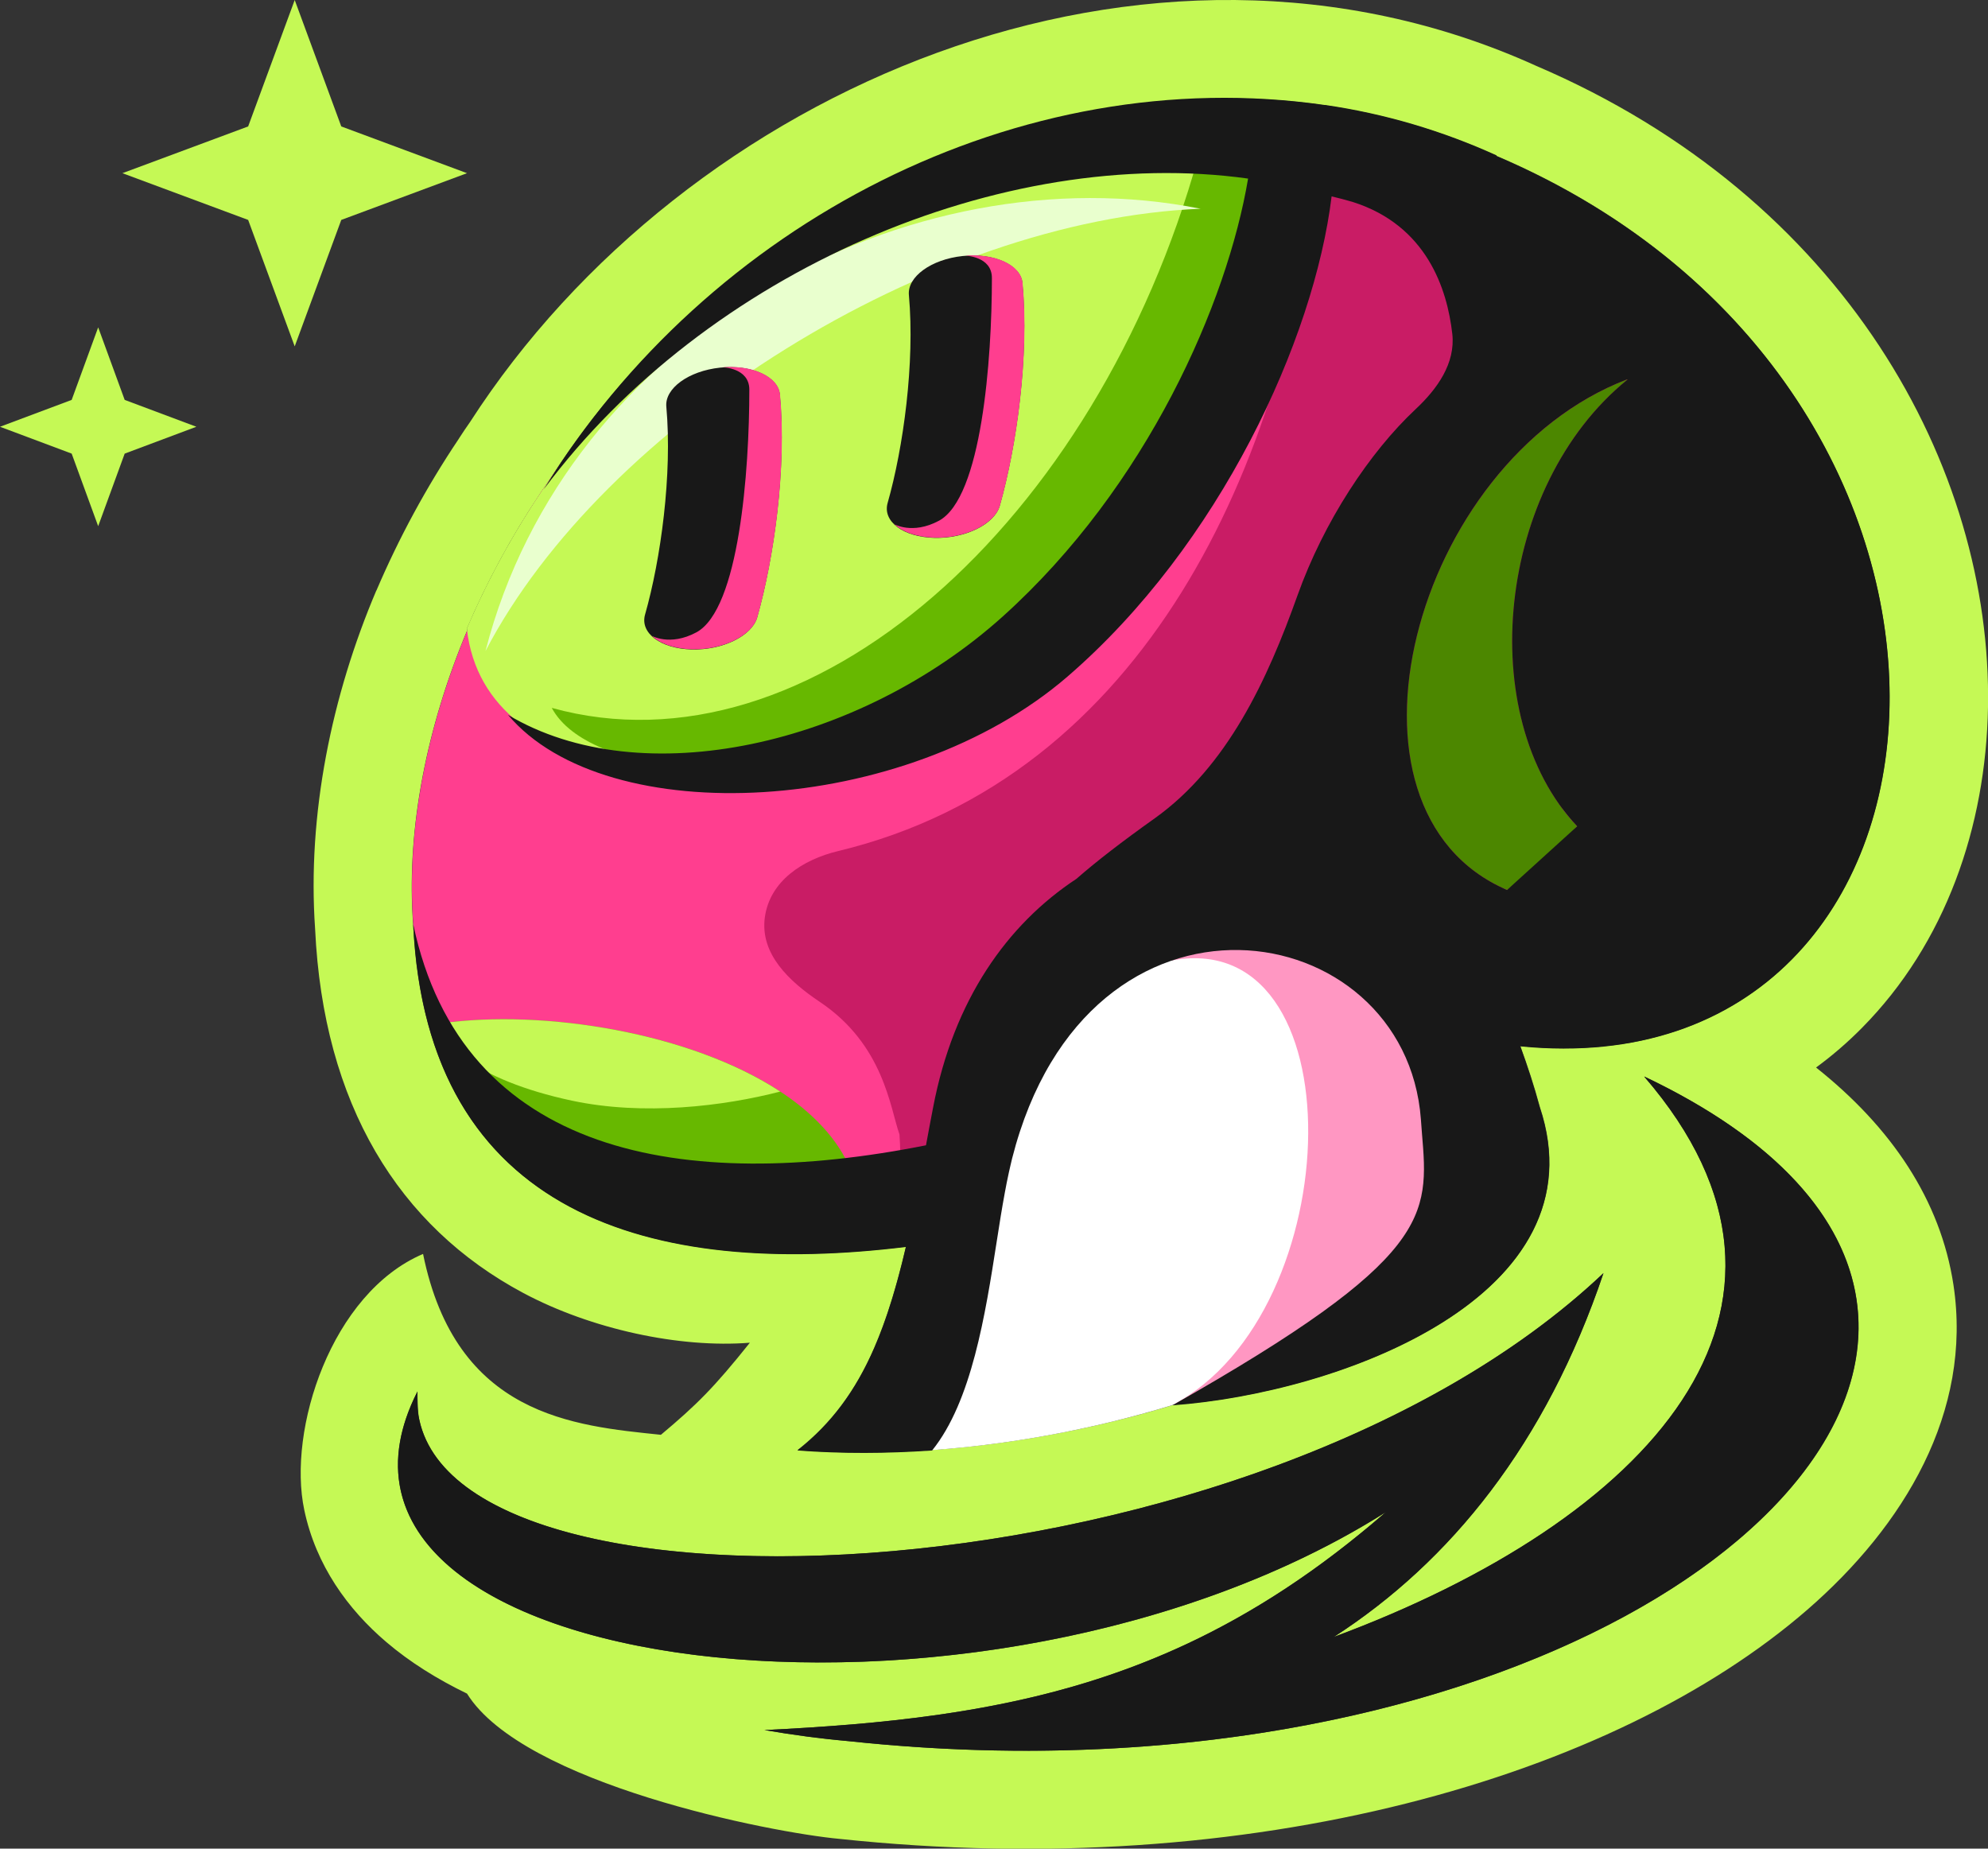 <?xml version="1.0" encoding="UTF-8"?>
<svg id="Layer_2" xmlns="http://www.w3.org/2000/svg" viewBox="0 0 114 106">
  <rect x="0" y="0" width="114" height="106" fill="#333333" stroke="none"/>
  <defs>
    <style>
      .cls-1 {
        fill: #4c8700;
      }

      .cls-2 {
        fill: #c91c65;
      }

      .cls-3 {
        fill: #ff97c2;
      }

      .cls-4 {
        fill: #e9ffce;
      }

      .cls-4, .cls-5, .cls-6, .cls-7 {
        fill-rule: evenodd;
      }

      .cls-5, .cls-8 {
        fill: #c5f955;
      }

      .cls-9 {
        fill: #fff;
      }

      .cls-10 {
        fill: #ff3e8f;
      }

      .cls-6, .cls-11 {
        fill: #181818;
      }

      .cls-7 {
        fill: #67b800;
      }
    </style>
  </defs>
  <g id="Layer_1-2" data-name="Layer_1">
    <g>
      <path class="cls-5" d="M21.59,33.85c1.27-2.97,2.84-5.89,4.72-8.69l.03-.05h0c.2-.31.41-.62.62-.92C39.28,5.09,65.73-6.37,88.1,3.78c17.67,7.56,26.14,23.01,25.9,36.77-.12,6.86-2.44,13.55-7.23,18.39-.82.83-1.7,1.59-2.63,2.27,4.32,3.43,7.14,7.6,7.88,12.47,1.1,7.29-2.84,13.81-8.38,18.62-11.08,9.62-31.85,15.65-55.5,13.14-3.93-.36-18.13-3.15-21.36-8.33-1.71-.83-3.27-1.8-4.62-2.95-2.21-1.88-4.04-4.4-4.71-7.57-.98-4.61,1.55-12.45,6.81-14.69,1.89,9.29,8.63,9.85,13.64,10.37,2.05-1.72,3.04-2.7,5.1-5.28-4.01.32-9.09-.77-12.99-2.85-7.16-3.82-11.47-10.84-11.94-20.87-.46-6.57.95-13.39,3.51-19.41ZM31.65,27.3c-.2.3-.41.59-.61.9-.01.02-.03.04-.04.06-1.69,2.52-3.1,5.14-4.23,7.79,0,.04,0,.08.01.12-2.33,5.57-3.42,11.26-3.12,16.37,0,.15.02.3.03.45h0s0,0,0,0h0c0,.14.01.26.02.38.82,14.13,10.47,18.66,22.33,18.52,1.92-.02,3.9-.17,5.91-.41-.52,2.23-1.1,4.15-1.83,5.83-1.05,2.41-2.43,4.3-4.39,5.84,7.07.53,14.72-.51,21.57-2.6,9.46-.69,24.14-6.12,21.16-16.57h0c-.05-.17-.1-.34-.16-.52-.32-1.19-.7-2.34-1.1-3.43l-.03-.08.03.03c2.11.21,4.07.15,5.88-.13.15-.02.3-.05.44-.07.32-.06.64-.12.95-.2.32-.08.64-.16.95-.25,1.08-.31,2.11-.72,3.06-1.21.01,0,.02-.01.03-.02,0,0,.02,0,.03-.01h0c.15-.08.3-.16.45-.24,15.15-8.39,12.72-37.87-13.19-48.92C66.5.11,42.79,9.94,31.65,27.3ZM94.29,61.74c11.53,13.34.15,25.46-17.8,32.12,6.68-4.31,12.16-11.07,15.46-20.86-19.98,18.9-65.82,20.86-67.95,8.17-.04-.44-.06-.91-.06-1.38h0c-4.6,9.03,5.58,14.62,19.53,15.43.06,0,.12,0,.18.01.29.02.58.03.87.04,1.5.06,3.03.07,4.6.02.03,0,.05,0,.08,0,2.22-.07,4.49-.26,6.78-.56,8.22-1.09,16.63-3.69,23.48-8.02-3.85,3.34-7.61,5.78-11.44,7.57-6.03,2.81-12.23,4.01-19.21,4.6h-.02c-1.61.13-3.25.24-4.95.32,1.62.28,3.24.49,4.87.64,2.56.27,5.08.44,7.55.51,4.65.13,9.1-.09,13.3-.6,29.78-3.62,46.93-21.88,30.86-34.34-.55-.42-1.13-.84-1.76-1.25-1.28-.84-2.73-1.65-4.35-2.42h-.02s.01,0,.01,0h0Z"/>
      <path class="cls-10" d="M31.04,28.2c-13.28,20.13-9.75,46.75,18.88,42.04l28.38-9.34c26.58-8.84,27.85-35.95,11.08-47.9C76.68,3.94,47.23,3.68,31.04,28.2Z"/>
      <path class="cls-5" d="M45.88,44.04c12.61-3.41,25.95-17.91,28-36.49-4.37-.4-9.22-.11-14.53,1.06-15.98,3.53-27.35,15.16-32.58,27.43,1.06,9.51,15.79,8.89,19.1,7.99Z"/>
      <path class="cls-7" d="M45.88,44.04c12.61-3.41,24.41-17.37,26.46-35.95l-3.62.87c-5.84,21-22.3,35.73-37.08,31.63,2.18,4.05,12.53,3.92,14.24,3.46Z"/>
      <path class="cls-4" d="M68.85,11.97c-16.68-3.34-36.34,7.19-41.01,25.36,6.78-13.01,25.49-24.74,41.01-25.36Z"/>
      <path class="cls-2" d="M102.47,28.66l-25.56,35.13-26.04,5.5c-.28.2-.53.11-.53.11h0l.53-.11c.42-.31.91-1.28.71-4.24-.54-1.53-.9-5.15-4.58-7.61-1.76-1.18-3.43-2.75-3.14-4.85.29-2.07,2.16-3.3,4.2-3.79,17.6-4.23,25.74-22.25,27.54-39.28l15.42,6.67,11.46,12.48Z"/>
      <path class="cls-1" d="M86.42,51.03c-10.65-4.58-5.42-24.56,6.89-29.28,0,0,0,.01.01.02-7.51,6.1-8.82,19.3-2.88,25.61-.84.91-1.76,1.8-2.77,2.68-.4.32-.82.65-1.25.97Z"/>
      <path class="cls-7" d="M25.29,58.68c8.94-1.26,23.52,2.5,24,10.6-10.01.58-20.81-4.63-24-10.6Z"/>
      <path class="cls-8" d="M26.71,60.74c1.33.92,3.28,1.77,6.08,2.37,4.12.88,8.71.32,11.95-.52-5.13-3.37-13.53-4.74-19.46-3.91.37.7.85,1.39,1.42,2.06Z"/>
      <path class="cls-9" d="M55.34,63.64c1.48-16.23,24.4-18.66,28.13-8.41.3.92.69,1.92,1.09,2.98,1.1,2.89,2.36,6.2,2.65,9.42-4.44,8.14-20.04,14.83-34.95,15.59,4.53-9.52,3.08-19.57,3.08-19.57Z"/>
      <path class="cls-3" d="M82.31,74.02l-15.06,6.53c10.13-5.3,10.65-27.68-.2-25.45l9.01-3.84,8.44,7.33-2.19,15.43Z"/>
      <path class="cls-6" d="M85.82,8.91c-3.06-1.39-6.37-2.39-9.83-2.89h0s-.03,0-.03,0c-17.5-2.52-35.36,6.75-44.78,22.04,9.33-12.53,26.33-19.78,40.39-17.82-1.19,7.09-5.77,17.64-14.07,25.11-8.24,7.41-20.72,10.21-28.37,5.64,5.64,6.7,22.78,5.84,32.09-2.2,8.73-7.54,14.14-19.33,15.14-27.53.41.1.81.2,1.21.32,4.25,1.35,5.42,5,5.71,7.56.19,1.69-.86,3.16-2.1,4.32-2.63,2.46-5.26,6.43-6.78,10.69-1.72,4.82-4.01,9.79-8.18,12.77-1.87,1.33-3.35,2.47-4.49,3.47-3.98,2.62-7.04,6.94-8.22,13.1-.17.89-.27,1.41-.41,2.18-13.84,2.75-26.6.61-29.4-12.66.78,16.75,13.74,20.27,28.25,18.49-1.26,5.42-2.89,9.06-6.22,11.67,2.52.19,5.12.18,7.72,0,2.27-2.81,3.05-7.77,3.71-12.01h0c.15-.97.3-1.91.46-2.77.07-.39.15-.78.23-1.15.06-.28.13-.56.19-.82h0c4.34-17.06,22.56-14.05,23.44-2.24.02.27.04.54.06.8.4,4.74.6,7.15-14.31,15.6h0c9.61-.69,24.68-6.28,21.06-17.09-.33-1.22-.72-2.4-1.12-3.52l.03.03c26.93,2.65,29.95-37.69-1.39-51.05ZM93.31,21.75c-12.31,4.71-17.54,24.7-6.89,29.28l4.02-3.65c-5.94-6.31-4.63-19.51,2.88-25.61v-.02Z"/>
      <path class="cls-11" d="M48.7,99.84c45.24,4.83,76.24-23.55,45.58-38.12,11.54,13.35.17,25.47-17.79,32.14,6.68-4.31,12.16-11.07,15.46-20.86-20.68,19.57-69.08,20.97-68.01,6.78-8.39,16.49,32.43,21.52,55.52,6.93-11.3,9.82-21.85,11.83-35.62,12.49,1.62.28,3.24.5,4.87.64Z"/>
      <path class="cls-6" d="M39.66,37.24c-1.78-.05-2.97-.94-2.67-2,.9-3.16,1.57-8.03,1.22-11.92-.1-1.05,1.28-2.05,3.08-2.24s3.33.51,3.43,1.55c.39,4.22-.34,9.37-1.3,12.77-.3,1.06-1.99,1.89-3.76,1.84Z"/>
      <path class="cls-10" d="M37.34,36.44s1.06.64,2.59-.18c2.46-1.32,3.04-9.27,3.04-13.92,0-1.26-1.54-1.28-1.54-1.28,1.74-.14,3.21.54,3.3,1.56.39,4.22-.34,9.37-1.3,12.77-.3,1.06-1.99,1.89-3.76,1.84-1.03-.03-1.86-.34-2.32-.8Z"/>
      <path class="cls-6" d="M53.57,30.84c-1.78-.05-2.97-.94-2.67-2,.9-3.16,1.57-8.03,1.22-11.92-.1-1.05,1.28-2.05,3.08-2.24,1.8-.19,3.33.51,3.43,1.55.39,4.22-.34,9.37-1.3,12.77-.3,1.06-1.99,1.89-3.76,1.84Z"/>
      <path class="cls-10" d="M51.25,30.04s1.06.64,2.59-.18c2.46-1.32,3.04-9.27,3.04-13.92,0-1.26-1.54-1.28-1.54-1.28,1.74-.14,3.21.54,3.3,1.56.39,4.22-.34,9.37-1.3,12.77-.3,1.06-1.99,1.89-3.76,1.84-1.03-.03-1.86-.34-2.32-.8Z"/>
      <path class="cls-8" d="M16.9,0l2.67,7.25,7.21,2.68-7.21,2.68-2.67,7.25-2.67-7.25-7.21-2.68,7.21-2.68,2.67-7.25Z"/>
      <path class="cls-8" d="M5.63,18.77l1.52,4.16,4.11,1.54-4.11,1.54-1.52,4.16-1.52-4.16-4.11-1.54,4.11-1.54,1.52-4.16Z"/>
    </g>
  </g>
</svg>